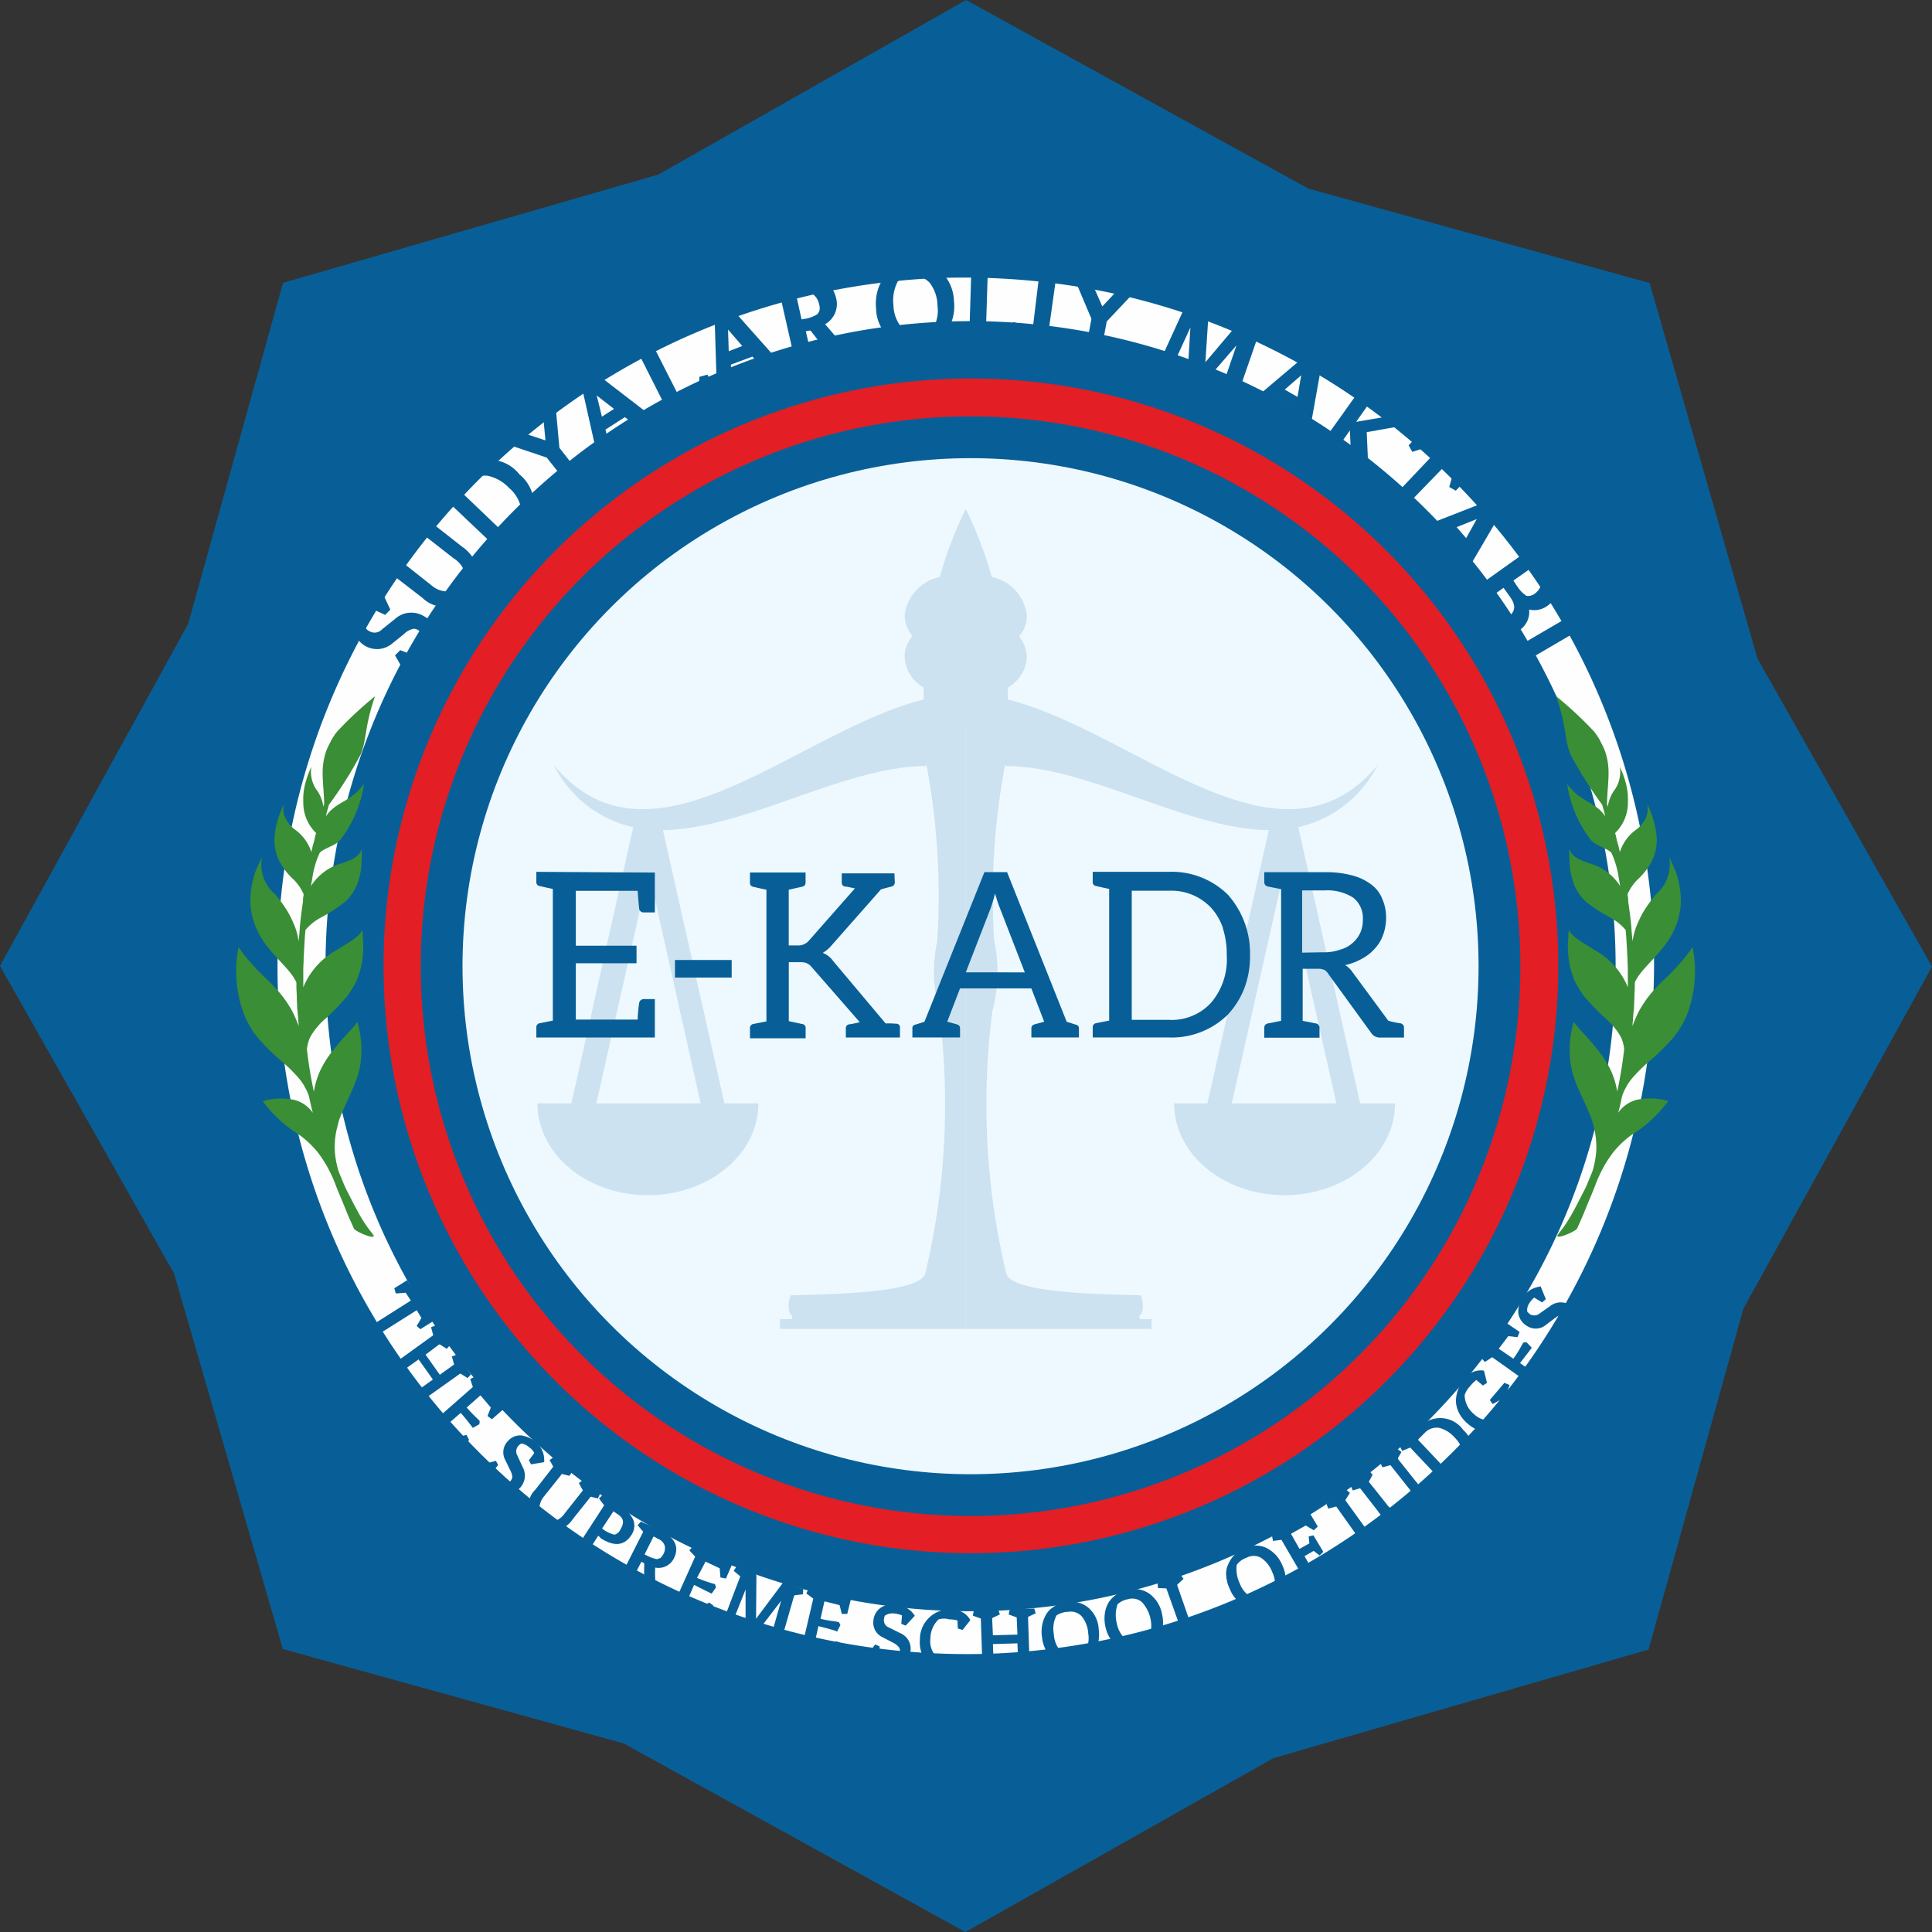<svg xmlns="http://www.w3.org/2000/svg" xmlns:xlink="http://www.w3.org/1999/xlink" width="74.241" height="74.241" viewBox="0 0 74.241 74.241"><rect x="0" y="0" width="74.241" height="74.241" fill="#333333" stroke="none"/><defs><style>.a,.h{fill:#085f97;}.a,.o,.p,.r{stroke:#085f97;}.a,.c,.l,.o,.p,.q,.r{stroke-miterlimit:10;}.a,.o,.p{stroke-width:4.819px;}.b{clip-path:url(#a);}.c,.l,.p,.q{fill:none;}.c{stroke:rgba(34,184,202,0.1);}.c,.q{stroke-width:2.409px;}.d{fill:rgba(8,95,151,0.15);}.e{fill:#e79f0f;}.f{fill:#a86741;}.g{fill:#81411e;}.i{fill:#36aae1;}.j{fill:#3a8e36;}.k,.o{fill:#fefefe;}.l,.q{stroke:#e31e24;}.l{stroke-linecap:round;stroke-width:0.803px;}.m{fill:#255027;}.n{fill:#317330;}.r{fill:#eef9ff;stroke-width:1.606px;}.s{opacity:0.15;}</style><clipPath id="a"><path d="M119.866,97.7A21.366,21.366,0,1,1,98.5,119.066,21.365,21.365,0,0,1,119.866,97.7Z" transform="translate(-98.5 -97.7)"/></clipPath></defs><g transform="translate(-3.341 -2.539)"><g transform="translate(6.1 5.3)"><path class="a" d="M40.482,5.3,52.7,12.033l12.088,3.345,3.851,13.41L74.821,39.7,68.088,51.911,64.729,63.985l-13.4,3.88L40.425,74.021l-12.2-6.733L16.15,63.943l-3.88-13.4L6.1,39.64l6.719-12.215L16.178,15.35l13.4-3.865Z" transform="translate(-6.1 -5.3)"/><g transform="translate(12.988 12.988)"><g class="b"><path class="c" d="M119.866,97.7A21.366,21.366,0,1,1,98.5,119.066,21.365,21.365,0,0,1,119.866,97.7Z" transform="translate(-98.5 -97.7)"/><path class="d" d="M120.719,120.5a18.512,18.512,0,0,1,16.53-6.044,18.606,18.606,0,0,0-12.271,9.165,18.781,18.781,0,0,1-4.259-3.12Zm5.116,3.556a18.6,18.6,0,0,1,12.243-8.8,18.533,18.533,0,0,0-7.759,10.233q-.822-.148-1.645-.38a24.487,24.487,0,0,1-2.839-1.054Zm3.106,1.813c.408.112.8.211,1.209.3a17.839,17.839,0,0,0-.6,4.906q-.822-.148-1.645-.38a18.443,18.443,0,0,1-4.048-1.673c.042-.2.1-.408.155-.6a18.972,18.972,0,0,1,1.574-3.894A16.781,16.781,0,0,0,128.942,125.869Zm-.8,5.58a10.324,10.324,0,0,0,1.42.323,18.569,18.569,0,0,0,4.793,11.554,18.535,18.535,0,0,1-4.161-11.442,16.67,16.67,0,0,0,13.339-3.866,18.526,18.526,0,0,1-13.339,3.163,17.62,17.62,0,0,1,.689-4.554c.028-.112.056-.211.084-.309a16.651,16.651,0,0,0,13.353-3.865,18.468,18.468,0,0,1-13.143,3.177,18.451,18.451,0,0,1,9.038-10.472,18.428,18.428,0,0,1,6.972,4.076c.126.112.239.225.365.337.323.309.633.647.928.984.267.309.548.633.787.956a18.565,18.565,0,0,1-1.054,23.882,19.106,19.106,0,0,0,1.6-24.978c-.309-.394-.618-.787-.956-1.167-.183-.2-.351-.38-.548-.576-.141-.155-.309-.309-.464-.464a18.86,18.86,0,0,0-4.61-3.261c-.408-.2-.829-.394-1.237-.576-.267-.112-.548-.211-.829-.309a4.754,4.754,0,0,0-.478-.155c-.309-.1-.6-.2-.914-.281A19.069,19.069,0,0,0,120,119.74l-.028.028a19.064,19.064,0,0,0-2.193,3.247c-.056.112-.126.225-.183.351a20.675,20.675,0,0,0-1.349,3.472,19.033,19.033,0,0,0,3.444,17.022,18.515,18.515,0,0,1-1.49-19.693c.028-.07.084-.141.112-.211a16.933,16.933,0,0,1,2.376-3.374,16.543,16.543,0,0,0,4.076,3.5,18.629,18.629,0,0,0-1.378,3.514c-.084.337-.183.675-.253,1.026a18.1,18.1,0,0,1-3.641-2.952,16.692,16.692,0,0,0,3.556,3.4,18.523,18.523,0,0,0,3.612,14.984,18.472,18.472,0,0,1-2.91-14.52,17.93,17.93,0,0,0,4.386,1.912Z" transform="translate(-113.143 -110.772)"/><path class="e" d="M194.715,118.62l-1.518-6.747a2.894,2.894,0,0,0,1.94-1.518c-2.376,2.882-5.932-.829-9.038-1.6v-.3a.935.935,0,0,0,.464-.745.791.791,0,0,0-.2-.506.736.736,0,0,0,.2-.506,1.089,1.089,0,0,0-.857-.942,9.176,9.176,0,0,0-.633-1.659,9.968,9.968,0,0,0-.633,1.659,1.089,1.089,0,0,0-.857.942.763.763,0,0,0,.2.506.737.737,0,0,0-.2.506.916.916,0,0,0,.464.745v.3c-3.106.773-6.663,4.484-9.038,1.6a2.854,2.854,0,0,0,1.94,1.518l-1.518,6.747H174.6a2.744,2.744,0,0,0,5.4,0h-.829l-1.5-6.677c2.01-.028,4.442-1.574,6.438-1.574.042-.112.084-.211.126-.309a.978.978,0,0,1,.843-.6.959.959,0,0,1,.843.6c.042.084.084.2.126.309,1.982-.014,4.428,1.546,6.438,1.574l-1.5,6.677h-.815a2.744,2.744,0,0,0,5.4,0Zm-16.123,0h-2.558l1.279-5.679Zm12.988,0,1.279-5.679,1.279,5.679Z" transform="translate(-163.903 -103.2)"/><path class="f" d="M238.436,144.711a6.719,6.719,0,0,0-.394,1.378,22.455,22.455,0,0,0-.351,4.1,25.366,25.366,0,0,0,.436,4.934.966.966,0,0,0-.436.787.939.939,0,0,0,.365.745l-.576,1.293a.225.225,0,0,0,.014.211,32.39,32.39,0,0,1,1.631,3.078,24.746,24.746,0,0,1,1.616-3.078.274.274,0,0,0,0-.211l-.618-1.237a.933.933,0,0,0-.028-1.56,26.512,26.512,0,0,0,.436-4.934,22.458,22.458,0,0,0-.351-4.1,7,7,0,0,0-.394-1.378c-.07-.155-.281-.647-.675-.647-.394-.028-.6.464-.675.618Zm1.813,13.325-.914,1.645v-1.645a.239.239,0,0,0-.478,0v1.645l-.914-1.659.52-1.167h1.181Zm-.2-2.123a.483.483,0,0,1-.478.478h-.942a.483.483,0,0,1-.478-.478.476.476,0,0,1,.309-.436,4.685,4.685,0,0,1,1.11-.028A.462.462,0,0,1,240.053,155.914Zm-.323-9.657a23.7,23.7,0,0,1,.323,3.936,25.86,25.86,0,0,1-.408,4.779h-1.068a25.976,25.976,0,0,1-.408-4.779,22.057,22.057,0,0,1,.323-3.936c.253-1.335.534-1.687.618-1.715.084.014.365.38.618,1.715Z" transform="translate(-217.928 -137.571)"/><path class="g" d="M180.991,363.422l-10.416-5.482-10.416,5.482a1.82,1.82,0,0,1-2.46-.773l10.922-5.749,1.968,1.026,1.968-1.026,10.922,5.749a1.89,1.89,0,0,1-2.488.773Z" transform="translate(-149.379 -320.466)"/><g transform="translate(20.888 12.482)"><path class="f" d="M247.1,215.6a.3.3,0,1,0,.3-.3A.306.306,0,0,0,247.1,215.6Z" transform="translate(-247.1 -211.252)"/><path class="f" d="M247.1,186.8v2.9a.3.3,0,0,0,.59,0v-2.9a.3.3,0,0,0-.59,0Z" transform="translate(-247.1 -186.5)"/></g><path class="h" d="M262.306,278.7v5.538c-4.582,1.349-11.189,3.809-8.307,4.02a64.569,64.569,0,0,1,9.755-3.6v-5.524c0-.253-.38-.436-.829-.436Z" transform="translate(-231.536 -253.258)"/><path class="h" d="M172.148,278.7v5.538c4.582,1.349,11.189,3.809,8.307,4.02a64.568,64.568,0,0,0-9.755-3.6v-5.524c0-.253.38-.436.829-.436Z" transform="translate(-160.551 -253.258)"/><g transform="translate(12.229 23.926)"><path class="i" d="M186.343,270.245c1.448-.141,6.114.928,8,3.106a.272.272,0,0,1,.112.225v-2.319a.317.317,0,0,0-.112-.225c-1.869-2.165-6.564-3.247-8-3.106h0a1.263,1.263,0,0,0-.59.127c-.155.084-.253.2-.253.309v2.319c0-.126.084-.225.253-.309a1.465,1.465,0,0,1,.59-.127Z" transform="translate(-185.5 -267.914)"/><path class="i" d="M257.311,270.245c-1.448-.141-6.115.928-8,3.106a.272.272,0,0,0-.112.225v-2.319a.317.317,0,0,1,.112-.225c1.87-2.165,6.564-3.247,8-3.106h0a1.263,1.263,0,0,1,.59.127c.155.084.253.2.253.309v2.319c0-.126-.084-.225-.253-.309a1.465,1.465,0,0,0-.59-.127Z" transform="translate(-240.246 -267.914)"/><path class="j" d="M185.776,304.892s6.4,1.729,8.968,3.711v-2.446a.317.317,0,0,0-.112-.225c-1.869-2.165-6.564-3.247-8-3.106h0a1.264,1.264,0,0,0-.59.126c-.155.084-.253.2-.253.309,0,.323-.028.984-.014,1.631Z" transform="translate(-185.734 -297.908)"/><path class="j" d="M258.068,304.892s-6.4,1.729-8.968,3.711v-2.446a.317.317,0,0,1,.112-.225c1.869-2.165,6.564-3.247,8-3.106h0a1.264,1.264,0,0,1,.59.126c.155.084.253.2.253.309C258.054,303.585,258.082,304.245,258.068,304.892Z" transform="translate(-240.16 -297.908)"/><path class="k" d="M186.343,287.1c1.448-.141,6.114.928,8,3.106a.272.272,0,0,1,.112.225v-2.572a.317.317,0,0,0-.112-.225c-1.869-2.165-6.564-3.247-8-3.106h0a1.264,1.264,0,0,0-.59.127c-.155.084-.253.2-.253.309v2.572c0-.126.084-.225.253-.309a1.263,1.263,0,0,1,.59-.126Z" transform="translate(-185.5 -282.18)"/><path class="l" d="M194.454,287.757a.317.317,0,0,0-.112-.225c-1.869-2.165-6.564-3.247-8-3.106a1.263,1.263,0,0,0-.59.126c-.155.084-.253.2-.253.309m0,2.586c0-.309.492-.436.829-.436,1.448-.141,6.114.928,8,3.106a.272.272,0,0,1,.112.225v-.1" transform="translate(-185.5 -282.094)"/><path class="k" d="M257.311,287.1c-1.448-.141-6.115.928-8,3.106a.272.272,0,0,0-.112.225v-2.572a.317.317,0,0,1,.112-.225c1.87-2.165,6.564-3.247,8-3.106h0a1.264,1.264,0,0,1,.59.127c.155.084.253.2.253.309v2.572c0-.126-.084-.225-.253-.309a1.263,1.263,0,0,0-.59-.126Z" transform="translate(-240.246 -282.18)"/><path class="l" d="M249.114,287.757a.317.317,0,0,1,.112-.225c1.87-2.165,6.564-3.247,8-3.106a1.263,1.263,0,0,1,.59.126c.155.084.253.2.253.309m-.014,2.586c0-.126-.084-.225-.253-.309a1.263,1.263,0,0,0-.59-.127c-1.448-.141-6.114.928-8,3.106a.272.272,0,0,0-.112.225v-.1" transform="translate(-240.16 -282.094)"/><path class="m" d="M194.626,319.622c-1.1-1.181-6.044-3.4-8.926-3.922v.253h.028c.38.112,6.4,1.771,8.9,3.669Z" transform="translate(-185.672 -308.983)"/><path class="n" d="M185.8,315.164c2.882.506,7.815,2.741,8.926,3.922v-.1c-.028-.028-.042-.056-.07-.084-1.04-1.195-5.805-4.076-8.406-3.809a3.048,3.048,0,0,0-.45.07Z" transform="translate(-185.758 -308.447)"/><path class="m" d="M249.6,319.622c1.1-1.181,6.044-3.4,8.926-3.922v.253H258.5c-.379.112-6.4,1.771-8.9,3.669Z" transform="translate(-240.59 -308.983)"/><path class="n" d="M258.426,315.164c-2.882.506-7.815,2.741-8.926,3.922v-.1c.028-.028.042-.056.07-.084,1.04-1.195,5.805-4.076,8.406-3.809A3.8,3.8,0,0,1,258.426,315.164Z" transform="translate(-240.504 -308.447)"/></g><path class="f" d="M180.991,325.363l-10.416,4.414-10.416-4.414a2.07,2.07,0,0,0-2.46.6l10.922,4.625,1.968.829,1.968-.829,10.922-4.625a2.127,2.127,0,0,0-2.488-.6Z" transform="translate(-149.379 -293.216)"/></g></g><g transform="translate(5.496 5.496)"><path class="o" d="M77.445,44.6a29.835,29.835,0,0,0-3.388-.2,27.659,27.659,0,0,0-3.261.183,28.692,28.692,0,0,0-14.6,6.016,29.256,29.256,0,0,0-4.723,4.695A28.787,28.787,0,0,0,45.4,69.87a29.835,29.835,0,0,0-.2,3.388,27.658,27.658,0,0,0,.183,3.261,28.691,28.691,0,0,0,6.016,14.6,29.255,29.255,0,0,0,4.695,4.723,28.788,28.788,0,0,0,14.576,6.072,29.835,29.835,0,0,0,3.388.2,27.66,27.66,0,0,0,3.261-.183,28.692,28.692,0,0,0,14.6-6.016,29.255,29.255,0,0,0,4.723-4.695,28.787,28.787,0,0,0,6.072-14.576,29.836,29.836,0,0,0,.2-3.388A27.658,27.658,0,0,0,102.732,70a28.691,28.691,0,0,0-6.016-14.6,29.255,29.255,0,0,0-4.695-4.723A28.615,28.615,0,0,0,77.445,44.6Z" transform="translate(-45.2 -44.4)"/><path class="h" d="M125.978,69.512l.2.127a.107.107,0,0,0,.056.028.049.049,0,0,0,.028-.014l1.813-1.293-.1-.436.281-.1.056.07c.239.309.492.6.7.928.351.492.59,1.11.014,1.518a.856.856,0,0,1-.7.141.845.845,0,0,1-.38.8.808.808,0,0,1-.38.155.643.643,0,0,1-.365-.028,1.062,1.062,0,0,1-.323-.183,2.352,2.352,0,0,1-.436-.478c-.239-.323-.464-.675-.675-1.012l-.042-.07.028-.028-.815-.942.169-.253.337.169a.014.014,0,0,1,.014.014v-.014h0l.253-.464-.576-.661-.492.2.141.394-.267.127-.773-.886.169-.253.337.169a.2.2,0,0,0,.042.028c.028,0,.07-.028.084-.028l2.558-1,.323.211.07.183L125.88,69.1l.1.408Zm-5.9-5.524.225.056c.014,0,.056.014.07.014s.028-.028.028-.028l1.293-1.813-.239-.38.225-.2,1.054.745-.1.281-.38-.084c-.014,0-.056-.014-.07-.014s-.028.028-.028.028l-.478.675,1.237-.211-.183-.3.239-.2.984.7-.1.281-.365-.084h0c-.014,0-.028,0-.028-.014a.085.085,0,0,1-.056-.014h-.028c-.014,0-.028,0-.028.014-.028,0-.056.014-.084.014l-1.181.211.07,1.588.253.422-.239.2-.647-.464-.084-1.813-.562.8.239.38-.225.2-1.054-.745.014-.028-1.068-.618.084-.3.38.042h.014v-.014h0l.084-.52-.759-.436-.408.351.253.323-.211.211-1.026-.59v-.014l-1.068-.436.028-.3.323-.028c.028,0,.084-.014.084-.028l.52-1.518-1.363,1.574-.408-.028-.126-.141.126-2.094-.675,1.476.267.3-.183.239-1.054-.422.028-.3.38-.014a.209.209,0,0,0,.084-.014.044.044,0,0,0,.014-.028l.928-2.024-.309-.309.183-.239.97.38.084.141-.141,2.151,1.462-1.729,1.04.422-.028.3-.38.014c-.028,0-.07,0-.084.028l-.731,2.108.267.253.239.028c.014,0,.042.014.056.014a.14.14,0,0,0,.07-.056l2.094-1.771.38.084.127.141-.506,2.825.183.337Zm-9.558-6.353.112-.253,1.251.225.028.3-.323.084a.044.044,0,0,0-.028.014l.365.829.618-.661-.309-.2.127-.267,1.181.211.028.3-.365.084a.151.151,0,0,0-.084.028l-.07.07-.956,1.012-.183.97.38.239-.126.267-1.265-.225-.028-.3.38-.084a.148.148,0,0,0,.07-.028.049.049,0,0,1,.014-.028l.169-.914-.6-1.42-.323-.225v.014l-.365.1a.149.149,0,0,0-.07.028.049.049,0,0,1-.014.028l-.309,2.207.38.211-.112.267-1.279-.155-.028-.155v.141l-2.305-.07-.07-.3.351-.141a.206.206,0,0,0,.056-.028v-.028l.07-2.221-.408-.183.084-.281,1.293.028.07.3-.351.141a.206.206,0,0,0-.056.028v.028l-.07,2.207.815.014.239-.408.309.084-.014.562.337-.084a.149.149,0,0,0,.07-.028.049.049,0,0,1,.014-.028l.267-2.207-.38-.211.112-.267,1.279.155.028.225ZM99.805,60.9l.2-.141c.014-.014.042-.028.056-.042v-.028l-.492-2.165-.436-.07.014-.3.084-.028c.323-.084.661-.2,1-.267.633-.141,1.293-.084,1.462.647a.892.892,0,0,1-.422,1.012l.014.014c.127.141.253.3.38.436a1.918,1.918,0,0,0,.239.239.679.679,0,0,0,.436.112h.127l-.014.323-.6.2-.042-.028a2.2,2.2,0,0,1-.478-.323c-.084-.084-.155-.169-.239-.253-.127-.141-.239-.3-.351-.436a.065.065,0,0,0-.07-.042l-.141.028.183.8.436.084-.014.3-1.237.281-.014-.028-1.153.45-.183-.239.267-.253.014-.014v-.014h0l-.351-.394-.829.309.028.534.408.014.028.3-1.1.436v-.014l-1.926.97-.014-.028-1.054.661-.225-.2L94,63.425l.014-.014H94l-.422-.323-.745.478.127.52L93.368,64l.084.281-1,.633-.225-.2.211-.309c.014-.014.028-.028.028-.042s-.014-.07-.014-.084l-.6-2.671.253-.3.2-.028,2.263,1.743.38-.07.155-.2c.014-.014.028-.042.042-.056a.049.049,0,0,0-.014-.028l-1-1.982-.436.028-.056-.3,1.153-.576.2.225-.253.281c-.014.014-.028.042-.042.056a.049.049,0,0,0,.014.028l1,1.968.717-.38.014-.478.309-.084.211.436.112-.1.028-.028V61.7l-.084-2.727.309-.239h.2l1.912,2.151.38.014Zm-15.87,9.586a1.832,1.832,0,0,0-.211.281.6.6,0,0,0-.1.436.383.383,0,0,0,.141.112.388.388,0,0,0,.478-.07l.492-.394a.932.932,0,0,1,1.125-.112.8.8,0,0,1,.436.618,1.3,1.3,0,0,1-.2.787,1.527,1.527,0,0,1-.886.731l-.084.028-.38-.661.2-.2.436.169a1.011,1.011,0,0,0,.253-.3c.127-.211.253-.492-.014-.647a.253.253,0,0,0-.225-.028.774.774,0,0,0-.323.2l-.436.351a.906.906,0,0,1-1.476-.534,1.351,1.351,0,0,1,.183-.8,1.146,1.146,0,0,1,.829-.6l.084-.028.309.661-.2.2-.436-.2Zm.7-1.349-.337.2-.183-.239.773-1,.239.169-.084.323h0c0,.014-.014.056-.014.07a.03.03,0,0,0,.028.028l1.1.871a.907.907,0,0,0,.59.225.572.572,0,0,0,.45-.253,1.258,1.258,0,0,0,.239-.45A1.016,1.016,0,0,0,87,68.514l-1.153-.9-.38.211-.183-.239L86,66.672l.267.112-.084.309c-.014.042-.014.07.028.1l1.11.871a1.482,1.482,0,0,1,.6.843,1.259,1.259,0,0,1-.309.9,1.159,1.159,0,0,1-1.813.225l-1.167-.9Zm2.221-2.727-.408.183-.155-.253.056-.07c.281-.309.562-.647.857-.956a1.458,1.458,0,0,1,2.319-.028,1.512,1.512,0,0,1,.562,1.181,2.432,2.432,0,0,1-.717,1.279c-.07.084-.141.141-.225.225-.169.169-.337.323-.506.492l-.07.056-.253-.141.141-.351a.148.148,0,0,0,.028-.07.03.03,0,0,0-.028-.028l-1.6-1.518Zm3.711-1.771-1.462-.492-.408.1-.112-.267,1-.787.239.169-.141.309a.049.049,0,0,0-.014.028l.857.281-.084-.9-.365.1-.112-.267.942-.731.239.183-.183.323a.2.2,0,0,0-.028.084v.1l.127,1.392.6.773L92.1,64.9l.112.267-1.012.8-.239-.183.183-.323a.107.107,0,0,0,.028-.056.049.049,0,0,0-.014-.028l-.59-.745Zm12.665-5.721a1.829,1.829,0,0,1,.07-.731,1.42,1.42,0,0,1,.309-.548,1.648,1.648,0,0,1,1.054-.492,1.4,1.4,0,0,1,1.068.351,1.657,1.657,0,0,1,.492,1.139,1.736,1.736,0,0,1-.07.717,1.42,1.42,0,0,1-.309.548,1.6,1.6,0,0,1-1.04.478,1.4,1.4,0,0,1-1.068-.351,1.529,1.529,0,0,1-.506-1.11Zm21.843,6.058L123.5,66.6l.183.408-.253.155-.928-.886.141-.253.351.141a.148.148,0,0,0,.07.028.03.03,0,0,0,.028-.028l1.532-1.616-.309-.281-.478.155-.141-.253.576-.6,1.813,1.743-.576.6-.253-.141.141-.492-.323-.309Zm2.98,7.576.056.436-.3.084-.647-1.125.211-.211.309.225a.106.106,0,0,0,.056.028.049.049,0,0,0,.028-.014l1.926-1.125-.056-.436.3-.084.647,1.124-.211.211-.309-.225a.106.106,0,0,0-.056-.028.049.049,0,0,0-.028.014l-1.926,1.125ZM87.281,65.955l1.631,1.56.239-.239a1.528,1.528,0,0,0,.436-.7,1.376,1.376,0,0,0-.464-.773,1.578,1.578,0,0,0-.829-.464.776.776,0,0,0-.675.267l-.337.351Zm5.215-3.7.2.815.464-.3Zm5.046-2.53.028.829.52-.2-.548-.633Zm2.825-.394.169-.028a1.276,1.276,0,0,0,.436-.169.468.468,0,0,0,.084-.141.462.462,0,0,0-.014-.239.631.631,0,0,0-.225-.38.529.529,0,0,0-.436-.056l-.225.056h0l.211.956Zm3.7-1.462a1.571,1.571,0,0,0-.169.914,1.4,1.4,0,0,0,.3.843.782.782,0,0,0,.661.239,1.113,1.113,0,0,0,.562-.183,1.4,1.4,0,0,0,.169-.886,1.447,1.447,0,0,0-.3-.871.753.753,0,0,0-.661-.239A.994.994,0,0,0,104.064,57.873Zm15.5,3.612-.633.548.492.281Zm6.747,5.524-.773.309.365.422Zm1.026,2.643-.745.534c.056.1.141.2.2.281a2.076,2.076,0,0,0,.38.408.421.421,0,0,0,.337-.1c.309-.225.3-.464.084-.773l-.253-.351Zm1.1-.787-.717.506c.056.084.112.183.169.253a1.1,1.1,0,0,0,.337.337.418.418,0,0,0,.309-.084.64.64,0,0,0,.239-.309.514.514,0,0,0-.127-.394l-.211-.309Z" transform="translate(-77.821 -55.315)"/><path class="h" d="M87.863,337.148l-.169-.281h0v-.014h-.028l-1.448.914.056.323-.183.056-.492-.787.141-.141.211.141a.107.107,0,0,0,.056.028.049.049,0,0,0,.028-.014l1.42-.9-.2-.3-.38.028-.056-.2.492-.309,1,1.574-.492.309-.141-.126.183-.309Zm.1,3.12.084.309-.183.07-.548-.759.127-.141.225.141a.106.106,0,0,0,.056.028.049.049,0,0,0,.028-.014l.548-.394-.548-.773-.59.422.084.309-.183.07-.548-.759.127-.141.225.141a.107.107,0,0,0,.056.028.049.049,0,0,0,.028-.014l1.363-.984-.084-.309.183-.07.548.759-.127.141-.225-.141a.107.107,0,0,0-.056-.028.049.049,0,0,0-.028.014l-.506.379.548.773.548-.394-.084-.309.183-.07.548.759-.127.141-.225-.141a.106.106,0,0,0-.056-.028.049.049,0,0,0-.028.014l-1.363.97Zm1.631.309A5.676,5.676,0,0,0,90,341l.1.1-.014.126-.253.141-.028-.042c-.141-.183-.281-.365-.436-.534l-.534.464.422.464.337-.084.1.2-.436.38-1.11-1.265.1-.155.239.112a.106.106,0,0,0,.056.028.03.03,0,0,0,.028-.028l1.265-1.11-.1-.309.169-.084,1.1,1.251-.436.38-.169-.126.127-.323-.38-.45-.014-.014a.049.049,0,0,0-.028.014l-.506.45Zm2.6,1.757a.447.447,0,0,0-.183-.211.542.542,0,0,0-.309-.155.338.338,0,0,0-.112.084.317.317,0,0,0-.042.38l.2.436a.68.68,0,0,1-.112.815.6.6,0,0,1-.52.2,1.041,1.041,0,0,1-.534-.281,1.231,1.231,0,0,1-.38-.773v-.056l.52-.141.084.155-.2.281a.727.727,0,0,0,.169.253c.141.141.337.281.492.1a.245.245,0,0,0,.084-.169.6.6,0,0,0-.084-.267l-.183-.38a.617.617,0,0,1,.112-.745.611.611,0,0,1,.534-.2,1.179,1.179,0,0,1,.548.267.9.9,0,0,1,.3.7v.056l-.506.084-.084-.155.211-.281Zm.745,2.629a.783.783,0,0,0,.436-.323l.689-.871-.155-.281.155-.112.661.52-.084.183-.225-.056a.056.056,0,0,0-.084.028l-.661.829a1.057,1.057,0,0,1-.618.436.877.877,0,0,1-.661-.239.842.842,0,0,1-.155-1.335l.689-.886-.141-.253.155-.112.717.562-.112.155-.225-.056h0c-.014,0-.042-.014-.056-.014a.03.03,0,0,0-.028.028l-.661.829a.754.754,0,0,0-.183.45.528.528,0,0,0,.2.351,1.621,1.621,0,0,0,.351.169Zm1.715.548-.323.506.2.309-.141.127-.815-.534.056-.183.253.042c.014,0,.042.014.056,0s.028-.028.028-.028l.914-1.406-.2-.267.141-.126.042.028c.211.126.436.253.647.394a1.2,1.2,0,0,1,.492.534.639.639,0,0,1-.084.59c-.309.464-.745.38-1.167.112a.649.649,0,0,0-.1-.1Zm1.659,1-.3.576.2.253-.126.141-.829-.422.028-.2.253.028h.056c.014,0,.028-.028.028-.028l.759-1.5-.211-.253.127-.141.042.028c.239.1.478.2.7.309.436.211.773.548.534,1.054a.662.662,0,0,1-.731.379v.028a3.565,3.565,0,0,0,.028.675.572.572,0,0,0,.2.281l.056.042-.141.155-.408-.183-.014-.028a1.964,1.964,0,0,1-.127-.408,5.406,5.406,0,0,1-.014-.675c0-.028,0-.056-.028-.07Zm2.137.618a4.274,4.274,0,0,0,.548.2l.141.042.042.126-.169.239-.056-.028c-.2-.1-.408-.2-.618-.309l-.281.647.576.239.281-.211.169.126-.239.548-1.532-.689.028-.2.267.014h.056c.014,0,.014-.028.028-.028l.689-1.532-.225-.239.127-.141,1.518.675-.239.548-.211-.042-.028-.351-.534-.253h-.014l-.014.028-.309.59Zm3.275,2.305.253.211-.1.155-.871-.281.014-.2.225-.028a.1.1,0,0,0,.084-.042l.351-1.237-1,1.307H100.4l-.084-.084v-1.659l-.492,1.237.211.2-.1.155-.773-.253.014-.2.253-.028c.014,0,.056-.014.07-.014a.049.049,0,0,1,.014-.028l.6-1.574-.253-.211.1-.155.717.239.056.084-.014,1.673,1.04-1.392.773.253-.014.2-.253.028a.151.151,0,0,0-.084.028l-.464,1.616Zm1.476-.731a4.3,4.3,0,0,0,.562.1l.141.028.056.112-.127.253-.056-.028c-.211-.07-.436-.126-.661-.183l-.155.689.6.141.239-.253.2.084-.141.576-1.631-.38-.014-.2.253-.042c.014,0,.042-.014.056-.014s.014-.028.014-.028l.38-1.631-.267-.2.084-.169,1.631.38-.141.576h-.211l-.084-.337-.562-.141h-.014l-.014.028-.141.633Zm2.474-.126c-.028.028-.028.084-.042.141a.3.3,0,0,0,.2.323l.422.211a.644.644,0,0,1,.394.717.608.608,0,0,1-.3.478.947.947,0,0,1-.59.1,1.1,1.1,0,0,1-.759-.38l-.028-.042.323-.436.169.07.014.337a.553.553,0,0,0,.3.084c.2.028.436.028.464-.211a.213.213,0,0,0-.042-.183.676.676,0,0,0-.225-.169l-.38-.2a.615.615,0,0,1-.365-.661.657.657,0,0,1,.3-.492.814.814,0,0,1,.6-.1.922.922,0,0,1,.661.38l.028.042-.351.379-.169-.07.028-.323a1.079,1.079,0,0,0-.267-.07.564.564,0,0,0-.38.07Zm2.052.155a1.021,1.021,0,0,0-.309.731.848.848,0,0,0,.2.661.776.776,0,0,0,.548.253,1.052,1.052,0,0,0,.548-.126l.07-.028.1.211-.028.028a.859.859,0,0,1-.309.183,1.314,1.314,0,0,1-.478.084,1.04,1.04,0,0,1-.773-.337,1.2,1.2,0,0,1-.281-.885,1.15,1.15,0,0,1,1.195-1.167.894.894,0,0,1,.534.169.8.8,0,0,1,.183.2l.028.042-.3.38-.183-.056-.014-.309a1.2,1.2,0,0,0-.323-.042A.665.665,0,0,0,107.725,348.73Zm3.5,1.6.309.112-.042.2-.942.028-.056-.183.239-.112c.014,0,.042-.028.056-.028v-.028l-.028-.675-.942.028.028.717.309.112-.042.2-.942.028-.056-.183.239-.112c.014,0,.042-.028.056-.028v-.028l-.056-1.687-.309-.112.042-.2.942-.028.056.183-.239.112c-.014,0-.042.028-.056.028v.028l.028.633.942-.028-.028-.661-.309-.112.042-.2.942-.028.056.183-.239.112c-.014,0-.042.028-.056.028v.028l.056,1.673Zm.478-.928a1.444,1.444,0,0,1,.028-.548,1.279,1.279,0,0,1,.2-.422,1.133,1.133,0,0,1,.759-.38,1.024,1.024,0,0,1,.8.225,1.165,1.165,0,0,1,.394.829,1.444,1.444,0,0,1-.028.548,1.129,1.129,0,0,1-.211.408,1.1,1.1,0,0,1-.759.38,1.024,1.024,0,0,1-.8-.225,1.3,1.3,0,0,1-.38-.815Zm2.446-.365a1.444,1.444,0,0,1-.028-.548,1.154,1.154,0,0,1,.155-.436,1.136,1.136,0,0,1,.717-.464,1.017,1.017,0,0,1,.829.141,1.24,1.24,0,0,1,.492.773,1.444,1.444,0,0,1,.028.548,1.175,1.175,0,0,1-.169.436,1.136,1.136,0,0,1-.717.464,1.017,1.017,0,0,1-.829-.141,1.447,1.447,0,0,1-.478-.773Zm3.3-.042.6-.225.056-.351.211-.028.2.548-1.6.576-.112-.155.2-.183.042-.042v-.028l-.562-1.574-.323-.014-.014-.2.886-.309.112.155-.2.183-.042.042v.028l.548,1.574Zm1.476-1.434a1.366,1.366,0,0,1-.141-.52.832.832,0,0,1,.084-.45,1.155,1.155,0,0,1,.6-.6,1,1,0,0,1,.829-.028,1.262,1.262,0,0,1,.633.661,1.367,1.367,0,0,1,.141.52.833.833,0,0,1-.084.45,1.206,1.206,0,0,1-.6.6,1,1,0,0,1-.829.028,1.17,1.17,0,0,1-.633-.661Zm2.867-1.265.365.618.337-.042.042.2-.815.478-.141-.141.155-.211a.073.073,0,0,0,.028-.056.049.049,0,0,0-.014-.028l-.843-1.448-.323.042-.042-.2,1.462-.857.3.506-.155.141-.309-.183-.548.309-.014.014a.049.049,0,0,0,.014.028l.309.548.38-.211-.028-.267.183-.042.38.633-.141.141-.183-.141a.073.073,0,0,0-.056-.028.049.049,0,0,0-.028.014Zm1.223-1.912-.309.084-.07-.183.759-.548.141.126-.141.225a.107.107,0,0,0-.028.056.049.049,0,0,0,.014.028l1.139,1.574a.9.9,0,0,1,.07.984l-.028.056-.2-.056v-.056a.749.749,0,0,0-.028-.351.982.982,0,0,0-.183-.337l-1.139-1.6Zm2.98-.211a.822.822,0,0,0-.211-.506l-.689-.871-.309.084-.084-.183.661-.52.155.112-.112.2a.068.068,0,0,0,0,.1l.661.829a1.046,1.046,0,0,1,.281.717.93.93,0,0,1-.38.59.867.867,0,0,1-1.349-.155l-.689-.886-.281.084-.084-.183.717-.562.127.141-.112.211h0a.107.107,0,0,0-.028.056.049.049,0,0,0,.014.028l.661.829a.628.628,0,0,0,.394.267.473.473,0,0,0,.38-.112A.579.579,0,0,0,126,344.176Zm-.141-2.052-.309.127-.084-.169.028-.028c.225-.225.45-.464.689-.675a1.083,1.083,0,0,1,1.715.07,1.151,1.151,0,0,1,.38.9,1.785,1.785,0,0,1-.59.914c-.183.169-.38.337-.576.506l-.028.028-.155-.1.112-.239a.106.106,0,0,0,.028-.056.03.03,0,0,0-.028-.028l-1.181-1.251Zm2.544-2.6a1.438,1.438,0,0,0-.253.253.822.822,0,0,0-.2.337.981.981,0,0,0,.351.717.889.889,0,0,0,.661.253.837.837,0,0,0,.548-.309c.028-.042.084-.084.1-.141.028-.028.028-.07,0-.084l-.3-.253-.281.155-.112-.155.562-.661.2.084-.07.2c0,.014-.014.042-.014.056a.03.03,0,0,0,.028.028l.408.337v.028a1.345,1.345,0,0,1-.337.745,1.051,1.051,0,0,1-.745.408,1.192,1.192,0,0,1-.871-.309,1.336,1.336,0,0,1-.351-.436,1.074,1.074,0,0,1-.112-.464,1.386,1.386,0,0,1,.323-.829.793.793,0,0,1,.717-.323l.042.014.112.464-.155.1-.253-.211Zm1.42-.815a4.194,4.194,0,0,0,.309-.492l.07-.127.127-.014.2.211-.028.042-.422.548.576.408.351-.506-.155-.309.155-.141.492.337-.984,1.363-.183-.07.056-.253c0-.014.014-.042.014-.056s-.028-.028-.028-.028l-1.363-.97-.281.183-.127-.141.97-1.349.492.337-.084.2-.351-.042-.351.464-.014.014a.03.03,0,0,0,.028.028l.534.365Zm.8-2.347a.858.858,0,0,0-.183.211.453.453,0,0,0-.084.323.652.652,0,0,0,.1.1.317.317,0,0,0,.38-.028l.38-.267a.675.675,0,0,1,.829-.028.608.608,0,0,1,.3.478.968.968,0,0,1-.183.576,1.1,1.1,0,0,1-.689.506l-.056.014-.239-.492.141-.126.309.141a.753.753,0,0,0,.211-.211c.1-.155.211-.38.014-.506a.273.273,0,0,0-.183-.042.9.9,0,0,0-.253.141l-.337.253a.613.613,0,0,1-.759.028.662.662,0,0,1-.309-.492.927.927,0,0,1,.169-.576.909.909,0,0,1,.633-.422l.056-.014.2.492-.141.126-.3-.183Zm-35.38,8.209h0l-.436.661a.781.781,0,0,0,.112.084,1.193,1.193,0,0,0,.365.155.348.348,0,0,0,.225-.2c.155-.253.141-.436-.126-.6l-.141-.1c.028.014.014.014,0,0Zm1.195,1.659.141.07a1.361,1.361,0,0,0,.337.112l.127-.042a.552.552,0,0,0,.112-.141.46.46,0,0,0,.056-.337.425.425,0,0,0-.239-.253l-.155-.084a.049.049,0,0,0-.028-.014.014.014,0,0,1-.014.014l-.337.675Zm15.827,2.347a1.127,1.127,0,0,0-.1.717,1.09,1.09,0,0,0,.253.647.581.581,0,0,0,.52.169,1.017,1.017,0,0,0,.436-.155,1.063,1.063,0,0,0,.112-.689,1.131,1.131,0,0,0-.253-.661.581.581,0,0,0-.52-.169.853.853,0,0,0-.45.141Zm2.347-.422a1.243,1.243,0,0,0-.028.717,1.063,1.063,0,0,0,.323.6.565.565,0,0,0,.534.112.791.791,0,0,0,.408-.2,1.358,1.358,0,0,0-.3-1.321.565.565,0,0,0-.534-.112.791.791,0,0,0-.408.2Zm4.582-1.532a1.271,1.271,0,0,0,.112.717,1.075,1.075,0,0,0,.436.534.582.582,0,0,0,.548,0,.886.886,0,0,0,.365-.281,1.154,1.154,0,0,0-.1-.689,1.123,1.123,0,0,0-.436-.548.582.582,0,0,0-.548,0A.787.787,0,0,0,119.195,346.622Zm6.958-4.807c.014,0,.014.014,0,0l1.181,1.251a1.215,1.215,0,0,0,.2-.183,1.348,1.348,0,0,0,.365-.52,1.149,1.149,0,0,0-.323-.618,1.2,1.2,0,0,0-.6-.38.631.631,0,0,0-.548.183l-.253.253c0,.014,0,.014-.014.014Z" transform="translate(-79.921 -294.754)"/><path class="p" d="M114.978,135.355a22.378,22.378,0,1,1,22.378-22.378A22.382,22.382,0,0,1,114.978,135.355Z" transform="translate(-85.937 -84.106)"/><path class="k" d="M121.266,97.7A21.366,21.366,0,1,1,99.9,119.066,21.365,21.365,0,0,1,121.266,97.7Z" transform="translate(-92.211 -90.208)"/><path class="q" d="M121.266,97.7A21.366,21.366,0,1,1,99.9,119.066,21.365,21.365,0,0,1,121.266,97.7Z" transform="translate(-92.211 -90.208)"/><path class="j" d="M55.852,178.263c.253-.59.141-1.04.562-2.263a14.387,14.387,0,0,0-1.462,1.363,1.7,1.7,0,0,0-.141.2,1.4,1.4,0,0,0-.112.2,2.748,2.748,0,0,0-.169.365,2.56,2.56,0,0,0-.127.7c-.014.45.056.871.056,1.321a.331.331,0,0,0-.028.112,1.4,1.4,0,0,0-.281-.689,1.221,1.221,0,0,1-.183-.857,3.351,3.351,0,0,0-.239.661,2.391,2.391,0,0,0-.07.7,1.622,1.622,0,0,0,.492,1.181,1.747,1.747,0,0,0-.056.225s-.028.126-.07.253l-.056.253a1.709,1.709,0,0,0-.661-.886,1.376,1.376,0,0,1-.323-.394.794.794,0,0,1-.07-.562,3.746,3.746,0,0,0-.281.773,2.706,2.706,0,0,0-.084.633,1.839,1.839,0,0,0,.253.9,2.639,2.639,0,0,0,.492.6,1.806,1.806,0,0,1,.38.562,1.276,1.276,0,0,0-.028.281c-.028.169-.056.394-.084.618s-.042.45-.056.618-.028.281-.028.281a2.6,2.6,0,0,0-.155-.59,4.973,4.973,0,0,0-.225-.478,5.043,5.043,0,0,0-.534-.745,1.49,1.49,0,0,1-.492-1.42c-.084.169-.155.337-.225.492s-.1.309-.141.464a3.682,3.682,0,0,0-.084.829,2.9,2.9,0,0,0,.422,1.321c.45.731,1.125,1.195,1.349,1.715v.169c0,.1.014.239.014.38s.014.267.014.365a.951.951,0,0,0,.014.169l.028.309c0,.084.014.155.014.211a.343.343,0,0,0,.014.1,5.106,5.106,0,0,0-.267-.618,4.541,4.541,0,0,0-.45-.661,6.447,6.447,0,0,0-.52-.548c-.183-.183-.38-.365-.548-.562a5.379,5.379,0,0,1-.534-.675,4.686,4.686,0,0,0,.2,2.558h0A3.348,3.348,0,0,0,52,189.227a9.045,9.045,0,0,0,.745.731,6.192,6.192,0,0,1,.689.661,2.209,2.209,0,0,1,.267.365c.028.07.084.141.1.2a1.066,1.066,0,0,1,.084.225c.042.2.084.408.141.6a1.254,1.254,0,0,0-.689-.492,2.5,2.5,0,0,0-1.237.042,5.12,5.12,0,0,0,1.42,1.307,3.655,3.655,0,0,1,.717.689,4.984,4.984,0,0,1,.323.492,5.627,5.627,0,0,1,.309.647c.141.38.3.731.422,1.04s.239.548.309.717c.056.127.942.492.731.225-.084-.112-.2-.253-.3-.408a6.294,6.294,0,0,1-.323-.548c-.112-.2-.225-.436-.351-.675s-.225-.506-.337-.773a3.467,3.467,0,0,1-.155-.857,3.3,3.3,0,0,1,.014-.38,2.846,2.846,0,0,1,.056-.365l.084-.337a3.072,3.072,0,0,1,.127-.323c.084-.211.183-.408.267-.6s.183-.394.253-.6a3.129,3.129,0,0,0,.183-.647,3.81,3.81,0,0,0-.112-1.645c-.141.183-.309.365-.478.548s-.337.394-.506.6a3.937,3.937,0,0,0-.436.7,3.165,3.165,0,0,0-.253.829,16.163,16.163,0,0,1-.267-1.631,1.53,1.53,0,0,1,.112-.436,2.229,2.229,0,0,1,.253-.38,2.64,2.64,0,0,1,.337-.351c.127-.112.253-.239.38-.365h0q.232-.232.464-.506a3.967,3.967,0,0,0,.38-.633l.127-.38a3.986,3.986,0,0,0,.084-.436c.014-.155.028-.323.028-.506,0-.084-.014-.183-.014-.281a2.525,2.525,0,0,0-.028-.309c-.112.281-.548.492-1.026.8a2.85,2.85,0,0,0-1.237,1.406V186.5c0-.126.014-.267.014-.408.014-.281.028-.548.042-.759s.028-.351.028-.351a1.994,1.994,0,0,1,.618-.492,5.908,5.908,0,0,0,.773-.492,1.467,1.467,0,0,0,.337-.323,1.866,1.866,0,0,0,.253-.436,2.993,2.993,0,0,0,.155-.59,6.735,6.735,0,0,0,.028-.787c-.1.323-.408.436-.787.562a2.053,2.053,0,0,0-1.167.872s.028-.155.056-.323a3.483,3.483,0,0,1,.281-.956c.169-.183.6-.267.787-.492a4.61,4.61,0,0,0,.914-2.151c-.548.731-1.054.647-1.462,1.237.028-.155.084-.309.112-.436a15.694,15.694,0,0,0,1.209-1.912Z" transform="translate(-50.258 -157.502)"/><path class="j" d="M412.462,178.263c-.253-.59-.141-1.04-.562-2.263a14.388,14.388,0,0,1,1.462,1.363,1.7,1.7,0,0,1,.141.2,1.4,1.4,0,0,1,.112.2,2.749,2.749,0,0,1,.169.365,2.56,2.56,0,0,1,.127.7c.014.45-.056.871-.056,1.321a.33.33,0,0,1,.028.112,1.4,1.4,0,0,1,.281-.689,1.221,1.221,0,0,0,.183-.857,3.353,3.353,0,0,1,.239.661,2.391,2.391,0,0,1,.07.7,1.622,1.622,0,0,1-.492,1.181,1.76,1.76,0,0,1,.056.225s.028.126.07.253l.056.253a1.709,1.709,0,0,1,.661-.886,1.376,1.376,0,0,0,.323-.394.877.877,0,0,0,.07-.562,3.746,3.746,0,0,1,.281.773,2.706,2.706,0,0,1,.084.633,1.839,1.839,0,0,1-.253.9,2.638,2.638,0,0,1-.492.6,1.807,1.807,0,0,0-.38.562,1.275,1.275,0,0,1,.028.281c.028.169.056.394.084.618s.042.45.056.618.028.281.028.281a2.6,2.6,0,0,1,.155-.59,4.971,4.971,0,0,1,.225-.478,5.044,5.044,0,0,1,.534-.745,1.522,1.522,0,0,0,.492-1.42c.084.169.155.337.225.492s.1.309.141.464a3.682,3.682,0,0,1,.084.829,2.9,2.9,0,0,1-.422,1.321c-.45.731-1.125,1.195-1.349,1.715v.169c0,.1-.014.239-.014.38s-.014.267-.014.365a.949.949,0,0,1-.014.169l-.028.309c0,.084-.014.155-.014.211a.344.344,0,0,1-.014.1,5.094,5.094,0,0,1,.267-.618,4.539,4.539,0,0,1,.45-.661,6.452,6.452,0,0,1,.52-.548,6.925,6.925,0,0,0,.548-.562,5.379,5.379,0,0,0,.534-.675,4.686,4.686,0,0,1-.2,2.558h0a3.347,3.347,0,0,1-.633,1.026,9.051,9.051,0,0,1-.745.731,6.194,6.194,0,0,0-.689.661,2.208,2.208,0,0,0-.267.365c-.028.07-.084.141-.1.2a1.065,1.065,0,0,0-.084.225c-.042.2-.084.408-.141.6a1.254,1.254,0,0,1,.689-.492,2.5,2.5,0,0,1,1.237.042,5.119,5.119,0,0,1-1.42,1.307,3.656,3.656,0,0,0-.717.689,4.989,4.989,0,0,0-.323.492,5.632,5.632,0,0,0-.309.647c-.141.38-.3.731-.422,1.04s-.239.548-.309.717c-.056.127-.942.492-.731.225.084-.112.2-.253.3-.408a6.292,6.292,0,0,0,.323-.548c.112-.2.225-.436.351-.675s.225-.506.337-.773a3.467,3.467,0,0,0,.155-.857,3.3,3.3,0,0,0-.014-.38,2.848,2.848,0,0,0-.056-.365l-.084-.337a3.075,3.075,0,0,0-.126-.323c-.084-.211-.183-.408-.267-.6s-.183-.394-.253-.6a3.131,3.131,0,0,1-.183-.647,3.81,3.81,0,0,1,.112-1.645c.141.183.309.365.478.548s.337.394.506.6a3.937,3.937,0,0,1,.436.7,3.165,3.165,0,0,1,.253.829,16.141,16.141,0,0,0,.267-1.631,1.529,1.529,0,0,0-.112-.436,2.23,2.23,0,0,0-.253-.38,2.644,2.644,0,0,0-.337-.351c-.127-.112-.253-.239-.38-.365h0q-.232-.232-.464-.506a3.966,3.966,0,0,1-.38-.633l-.126-.38a3.993,3.993,0,0,1-.084-.436c-.014-.155-.028-.323-.028-.506,0-.084.014-.183.014-.281a2.522,2.522,0,0,1,.028-.309c.112.281.548.492,1.026.8a2.85,2.85,0,0,1,1.237,1.406V186.5c0-.127-.014-.267-.014-.408-.014-.281-.028-.548-.042-.759s-.028-.351-.028-.351a2,2,0,0,0-.618-.492,5.9,5.9,0,0,1-.773-.492,1.467,1.467,0,0,1-.337-.323,1.866,1.866,0,0,1-.253-.436,2.994,2.994,0,0,1-.155-.59,6.735,6.735,0,0,1-.028-.787c.1.323.408.436.787.562a2.053,2.053,0,0,1,1.167.871s-.028-.155-.056-.323a3.482,3.482,0,0,0-.281-.956c-.169-.183-.6-.267-.787-.492a4.61,4.61,0,0,1-.914-2.151c.548.731,1.054.647,1.462,1.237-.028-.155-.084-.309-.112-.436a15.7,15.7,0,0,1-1.209-1.912Z" transform="translate(-360.356 -157.502)"/></g></g><circle class="r" cx="20.325" cy="20.325" r="20.325" transform="translate(20.311 19.342)"/><g transform="translate(23.951 36.041)"><path class="h" d="M137.654,224.028v1.532h-.422a.172.172,0,0,1-.183-.155c0-.028-.028-.253-.056-.675h-2.376v2.108h2.333v.675h-2.333v2.165h2.376a5.968,5.968,0,0,1,.056-.633.181.181,0,0,1,.183-.155h.422v1.476H133.1v-.38a.156.156,0,0,1,.127-.169l.506-.1v-5.06c-.281-.056-.45-.1-.506-.112a.147.147,0,0,1-.127-.169V224Z" transform="translate(-133.1 -224)"/><path class="h" d="M173.179,248.1v.675H171V248.1Z" transform="translate(-165.673 -244.712)"/><path class="h" d="M197.137,230.005a.147.147,0,0,1,.127.169v.365h-2.08v-.351a.142.142,0,0,1,.127-.155,3.954,3.954,0,0,0,.408-.084l-1.841-2.108a.529.529,0,0,0-.267-.183,1.208,1.208,0,0,0-.225-.014h-.394v2.263c.1.028.267.056.506.112a.148.148,0,0,1,.141.169v.38H191.5v-.38a.156.156,0,0,1,.127-.169l.506-.1v-5.06c-.281-.056-.45-.1-.506-.112a.147.147,0,0,1-.127-.169v-.38h2.137v.38c0,.1-.042.141-.141.169-.267.056-.436.1-.506.112V227h.323a.536.536,0,0,0,.45-.183l1.771-2.01c-.211-.042-.337-.07-.38-.07a.142.142,0,0,1-.127-.155v-.351h2.024l.014.337a.156.156,0,0,1-.126.169c-.042.014-.183.042-.408.112l-1.884,2.137a1.261,1.261,0,0,1-.351.3.892.892,0,0,1,.408.323l2.01,2.39a2.532,2.532,0,0,1,.422.014Z" transform="translate(-183.291 -224.172)"/><path class="h" d="M242.3,230.1v.351h-1.827V230.1c0-.084.042-.126.126-.155l.365-.1-.492-1.279h-2.741l-.492,1.279.365.1c.084.028.127.07.127.155v.351H235.9V230.1a.128.128,0,0,1,.112-.141l.351-.112,2.305-5.749h.871l2.291,5.749.351.112A.137.137,0,0,1,242.3,230.1Zm-2.08-2.151-.942-2.432a5.114,5.114,0,0,1-.2-.6,5.625,5.625,0,0,1-.183.6l-.942,2.432Z" transform="translate(-221.45 -224.086)"/><path class="h" d="M291.244,227.2a3.42,3.42,0,0,1-.225,1.293,3.177,3.177,0,0,1-.633,1,3.072,3.072,0,0,1-2.263.872H285.2v-.38a.156.156,0,0,1,.126-.169l.506-.1v-5.06c-.281-.056-.45-.1-.506-.112a.147.147,0,0,1-.126-.169V224h2.924a3.073,3.073,0,0,1,2.263.871,3.379,3.379,0,0,1,.857,2.333Zm-1.04-1.04a2.2,2.2,0,0,0-.45-.773,2.1,2.1,0,0,0-1.631-.661H286.7v4.962h1.42a2.05,2.05,0,0,0,1.63-.661,2.561,2.561,0,0,0,.6-1.827A3.307,3.307,0,0,0,290.2,226.165Z" transform="translate(-263.82 -224)"/><path class="h" d="M337.329,229.905a.167.167,0,0,1,.141.169v.38h-.914a.389.389,0,0,1-.351-.183l-1.645-2.263a.406.406,0,0,0-.155-.155.617.617,0,0,0-.267-.042h-.562v2s.422.084.506.1a.167.167,0,0,1,.141.169v.38H332.1v-.38a.167.167,0,0,1,.141-.169c.084-.014.506-.1.506-.1v-5.06s-.422-.084-.506-.1a.167.167,0,0,1-.141-.169V224.1h2.347a3.76,3.76,0,0,1,1.04.126,2.083,2.083,0,0,1,.731.351,1.271,1.271,0,0,1,.422.562,1.74,1.74,0,0,1,.141.731,1.87,1.87,0,0,1-.112.633,1.5,1.5,0,0,1-.309.52,1.735,1.735,0,0,1-.492.394,2.308,2.308,0,0,1-.661.253.844.844,0,0,1,.281.267l1.378,1.87a3.328,3.328,0,0,0,.464.1Zm-2.98-2.727a1.869,1.869,0,0,0,.661-.1,1.193,1.193,0,0,0,.478-.253,1.161,1.161,0,0,0,.3-.394,1.2,1.2,0,0,0,.1-.506,1,1,0,0,0-.365-.843,1.843,1.843,0,0,0-1.11-.281h-.857v2.39l.8-.014Z" transform="translate(-304.128 -224.086)"/></g><g class="s" transform="translate(23.994 22.097)"><g transform="translate(0)"><path class="h" d="M165.013,147.641l-2.376-10.613a4.54,4.54,0,0,0,3.05-2.39c-3.739,4.526-9.333-1.293-14.211-2.516v-.464a1.427,1.427,0,0,0,.731-1.167,1.374,1.374,0,0,0-.3-.8,1.177,1.177,0,0,0,.3-.8,1.705,1.705,0,0,0-1.349-1.476,14.992,14.992,0,0,0-1-2.614,15.187,15.187,0,0,0-1,2.614,1.705,1.705,0,0,0-1.349,1.476,1.341,1.341,0,0,0,.3.8,1.177,1.177,0,0,0-.3.8,1.408,1.408,0,0,0,.731,1.167v.464c-4.878,1.223-10.472,7.042-14.211,2.516a4.5,4.5,0,0,0,3.05,2.39l-2.376,10.613H133.4c0,1.954,1.9,3.528,4.245,3.528s4.245-1.574,4.245-3.528h-1.307l-2.361-10.5c3.163-.042,6.986-2.46,10.106-2.46.07-.183.126-.337.2-.478a1.418,1.418,0,0,1,2.671,0c.07.141.127.323.2.478,3.12-.014,6.958,2.432,10.106,2.46l-2.361,10.5h-1.279c0,1.954,1.9,3.528,4.245,3.528s4.245-1.574,4.245-3.528Zm-25.343,0h-4.006l2.01-8.926Zm20.41,0,2.01-8.926,2.01,8.926Z" transform="translate(-133.4 -124.8)"/><path class="h" d="M252,184.959a27.1,27.1,0,0,0-.408,6.7,5.8,5.8,0,0,1-.07,2.713,28.048,28.048,0,0,0,.534,10.092c.225.745,3.612.787,5.145.829.112.042.169.717-.028.773v.141h.464v.38H250.5V183.3l1.082.281.45.773Z" transform="translate(-234.04 -175.077)"/><path class="h" d="M205.337,184.959a27.1,27.1,0,0,1,.408,6.7,5.8,5.8,0,0,0,.07,2.713,28.047,28.047,0,0,1-.534,10.092c-.225.745-3.612.787-5.145.829-.112.042-.169.717.028.773v.141H199.7v.38h7.141V183.3l-1.082.281-.45.773Z" transform="translate(-190.381 -175.077)"/></g></g></g></svg>